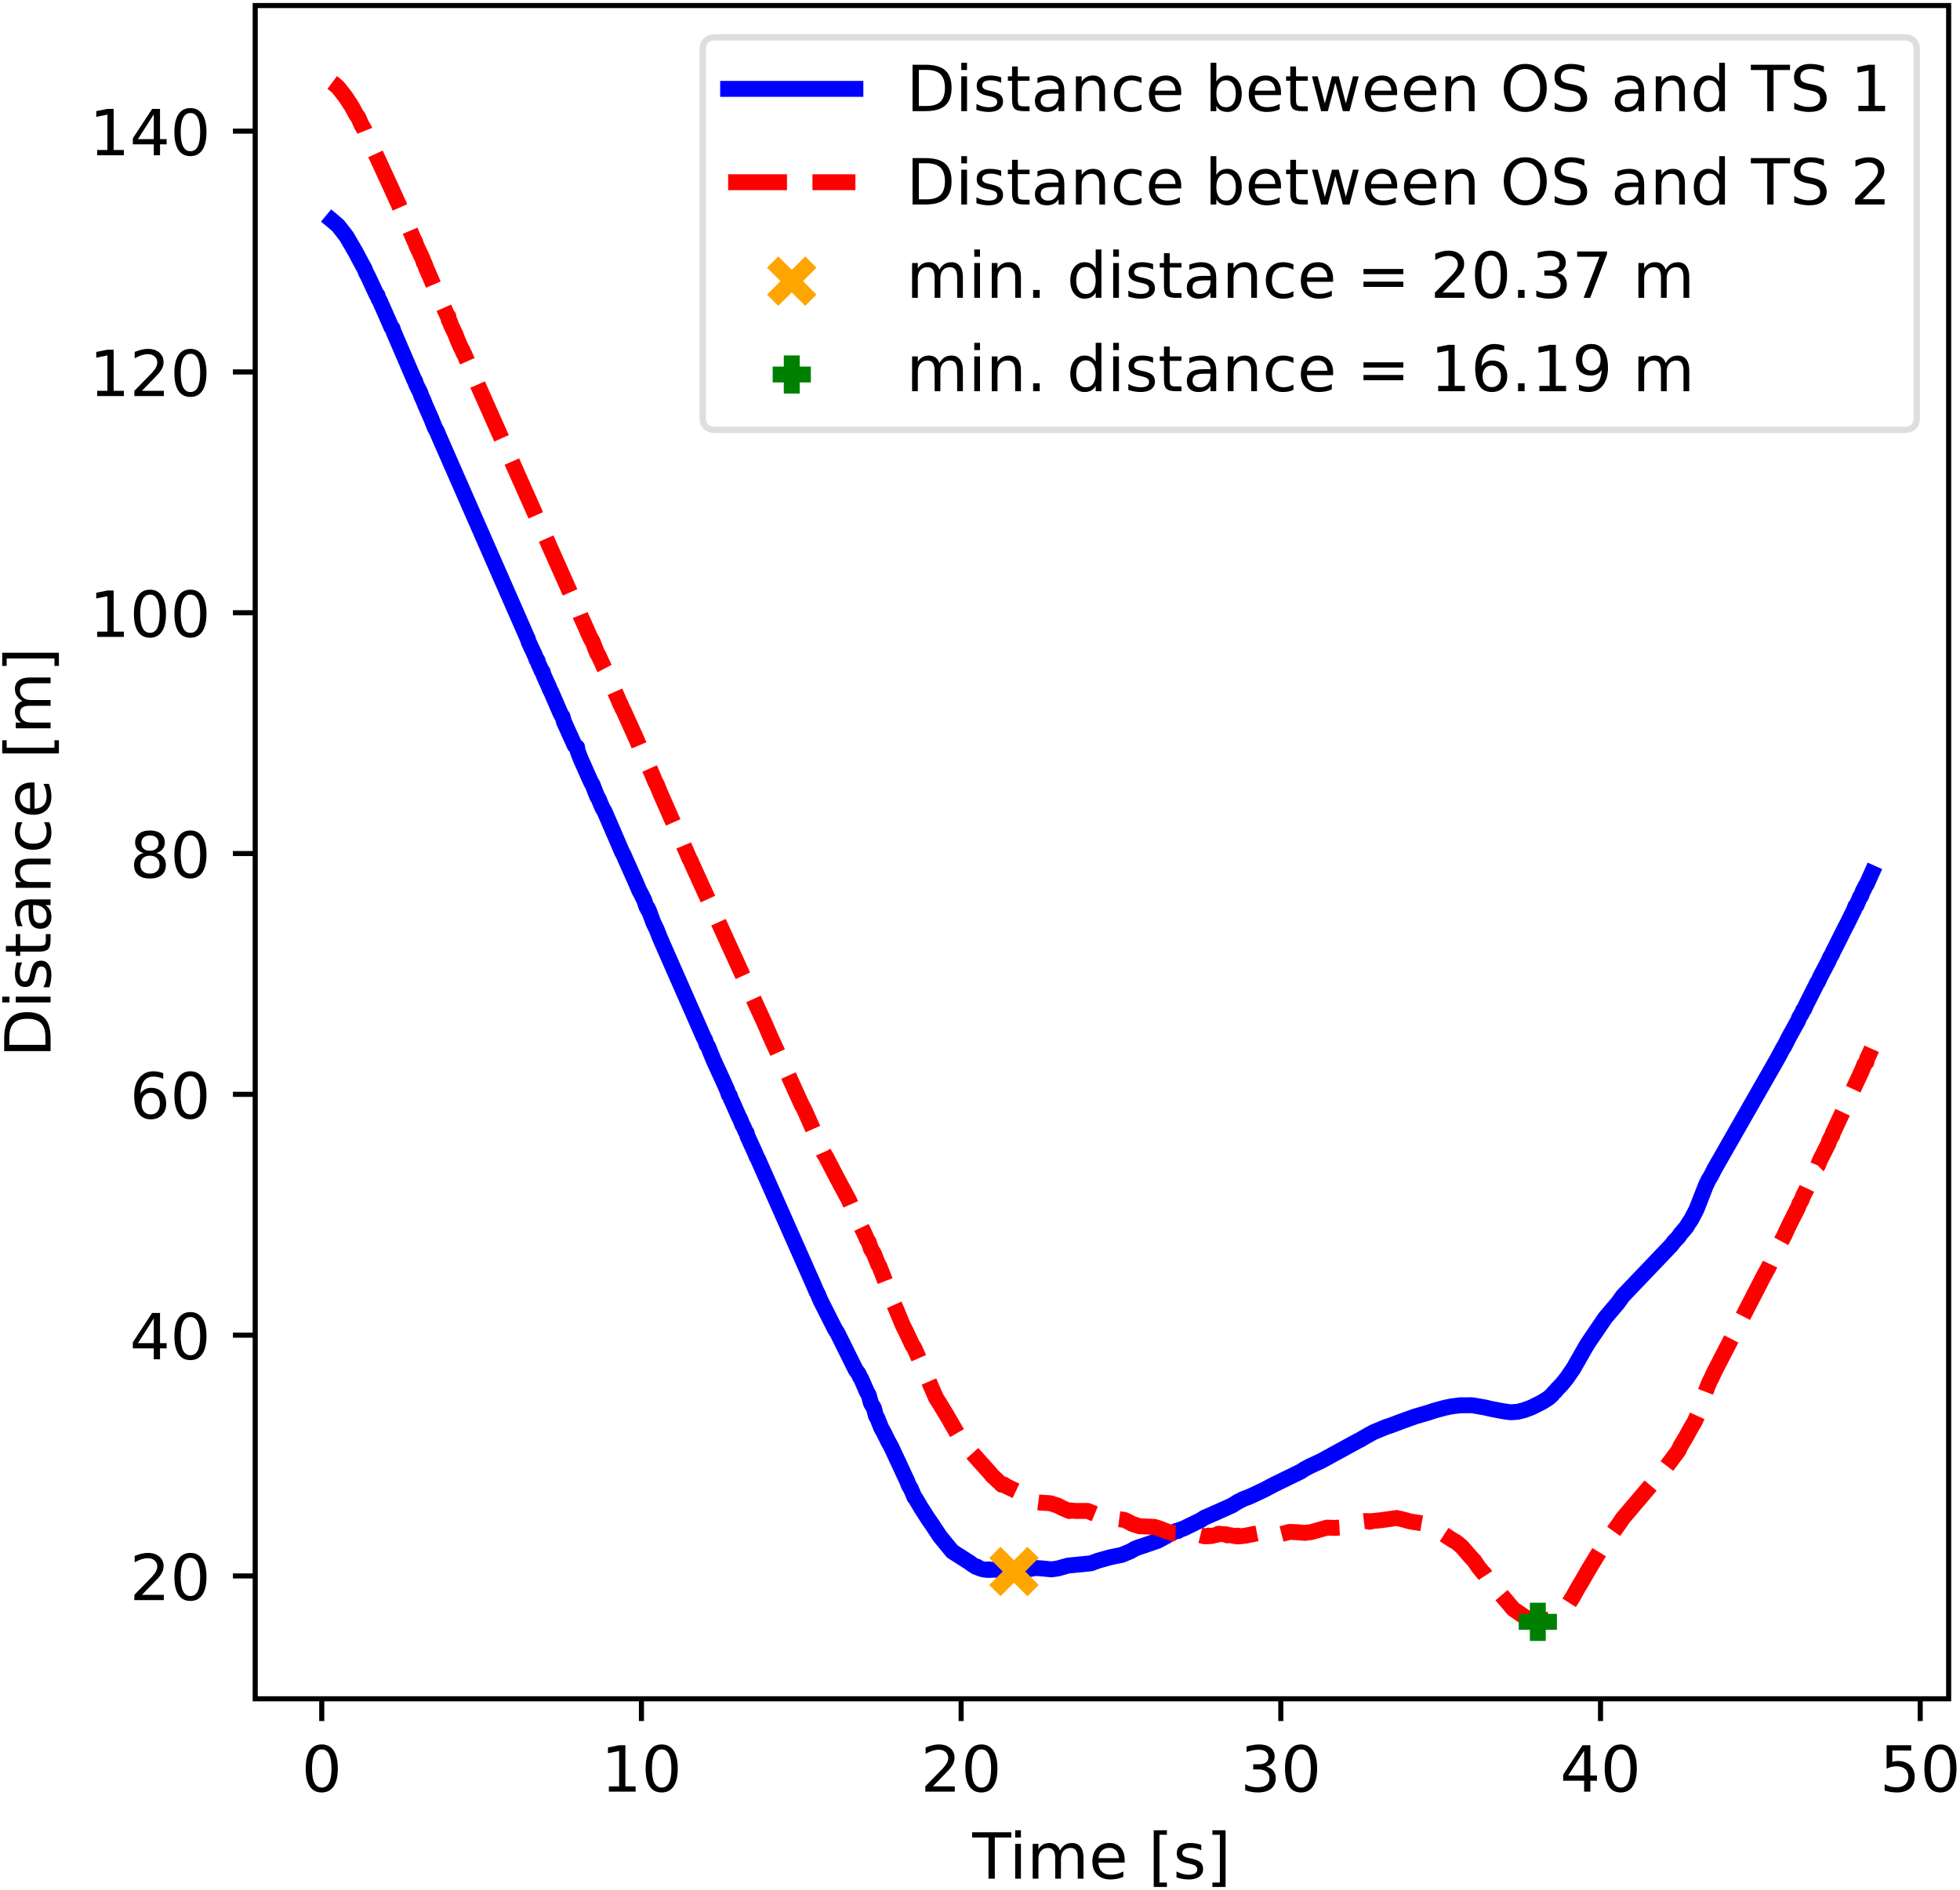 <svg xmlns="http://www.w3.org/2000/svg" xmlns:xlink="http://www.w3.org/1999/xlink" width="308pt" height="396" viewBox="0 0 308 297"><clipPath id="a"><path transform="matrix(1 0 0 -1 -63 305)" d="M0 0h460.8v345.6H0z"/></clipPath><g clip-path="url(#a)"><path d="M-63 305h460.8V-40.6H-63z" fill="#fff"/><path d="M40.104 266.984h266.112V.872H40.104z" fill="#fff"/><path stroke-width=".8" stroke-linejoin="round" fill="none" stroke="#000" d="M50.562 266.984v3.5"/><symbol id="b"><path transform="matrix(.001 0 0 .001 -.066 .013)" d="M318 664c-51 0-89-25-115-75s-38-125-38-225 12-175 38-225 64-75 115-75 89 25 115 75c25 50 38 125 38 225s-13 175-38 225c-26 50-64 75-115 75zm0 78c81 0 143-33 187-97 43-65 65-159 65-281 0-123-22-217-65-281-44-64-106-96-188-96S173 19 130 83 66 241 66 364c0 122 21 216 64 281 43 64 106 97 188 97z"/></symbol><use xlink:href="#b" transform="matrix(10 0 0 -10 48.043 281.708)"/><path stroke-width=".8" stroke-linejoin="round" fill="none" stroke="#000" d="M100.799 266.984v3.5"/><symbol id="c"><path transform="translate(-.11) scale(.001)" d="M124 83h161v556l-175-35v90l174 35h99V83h161V0H124v83z"/></symbol><use xlink:href="#c" transform="matrix(10 0 0 -10 95.54 281.578)"/><use xlink:href="#b" transform="matrix(10 0 0 -10 101.46 281.708)"/><path stroke-width=".8" stroke-linejoin="round" fill="none" stroke="#000" d="M151.036 266.984v3.5"/><symbol id="d"><path transform="translate(-.073) scale(.001)" d="M192 83h344V0H73v83c37 38 88 90 153 156 64 65 105 107 122 126 32 35 54 65 66 90 12 24 19 49 19 73 0 38-14 70-41 94s-62 37-106 37c-31 0-64-6-98-16-34-11-71-27-110-49v100c40 16 77 28 111 36s66 12 95 12c75 0 135-19 180-57s68-88 68-151c0-30-6-59-17-85-11-27-31-59-61-95-8-10-34-37-78-82S271 164 192 83z"/></symbol><use xlink:href="#d" transform="matrix(10 0 0 -10 145.406 281.578)"/><use xlink:href="#b" transform="matrix(10 0 0 -10 151.696 281.708)"/><path stroke-width=".8" stroke-linejoin="round" fill="none" stroke="#000" d="M201.272 266.984v3.5"/><symbol id="e"><path transform="matrix(.001 0 0 .001 -.076 .013)" d="M406 393c47-10 84-31 110-63s40-72 40-118c0-72-25-128-74-167-50-39-120-58-211-58-31 0-63 3-95 9-32 5-66 14-100 26v95c27-16 57-28 90-36 32-8 66-12 102-12 62 0 109 12 141 36s49 60 49 107c0 42-15 76-45 100s-72 37-126 37h-85v81h89c48 0 85 9 111 29 26 19 39 47 39 84s-14 66-40 86c-27 20-65 30-114 30-27 0-56-3-87-9s-65-15-102-27v88c37 10 72 18 105 23 32 5 63 8 93 8 74 0 133-17 177-51s66-80 66-138c0-40-12-74-35-102s-56-48-98-58z"/></symbol><use xlink:href="#e" transform="matrix(10 0 0 -10 195.673 281.708)"/><use xlink:href="#b" transform="matrix(10 0 0 -10 201.933 281.708)"/><path stroke-width=".8" stroke-linejoin="round" fill="none" stroke="#000" d="M251.51 266.984v3.5"/><symbol id="f"><path transform="translate(-.049) scale(.001)" d="M378 643 129 254h249v389zm-26 86h124V254h104v-82H476V0h-98v172H49v95l303 462z"/></symbol><use xlink:href="#f" transform="matrix(10 0 0 -10 245.64 281.578)"/><use xlink:href="#b" transform="matrix(10 0 0 -10 252.17 281.708)"/><path stroke-width=".8" stroke-linejoin="round" fill="none" stroke="#000" d="M301.746 266.984v3.5"/><symbol id="g"><path transform="matrix(.001 0 0 .001 -.077 .013)" d="M108 729h387v-83H198V467c14 5 29 9 43 11s29 4 43 4c81 0 145-23 193-67 48-45 72-105 72-181 0-79-25-140-74-183S357-13 269-13c-31 0-62 3-94 7-32 5-64 12-98 23v99c29-16 59-28 91-36 31-8 64-11 99-11 56 0 101 14 134 44 32 30 49 70 49 121 0 50-17 90-49 120-33 30-78 45-134 45-26 0-53-3-79-9s-53-15-80-27v366z"/></symbol><use xlink:href="#g" transform="matrix(10 0 0 -10 296.157 281.708)"/><use xlink:href="#b" transform="matrix(10 0 0 -10 302.407 281.708)"/><symbol id="h"><path transform="translate(.002) scale(.001)" d="M-2 729h616v-83H355V0h-99v646H-2v83z"/></symbol><symbol id="i"><path transform="translate(-.094) scale(.001)" d="M94 547h90V0H94v547zm0 213h90V646H94v114z"/></symbol><symbol id="j"><path transform="translate(-.091) scale(.001)" d="M520 442c22 40 49 69 80 89 31 19 68 29 111 29 56 0 100-20 131-60s47-97 47-170V0h-90v327c0 52-10 91-28 117-19 25-47 38-85 38-47 0-84-16-111-47s-40-73-40-126V0h-90v327c0 52-10 91-28 117-19 25-48 38-86 38-46 0-83-16-110-47s-40-73-40-126V0H91v547h90v-85c20 33 45 58 74 74 28 16 62 24 102 24s73-10 101-30 48-50 62-88z"/></symbol><symbol id="k"><path transform="matrix(.001 0 0 .001 -.055 .013)" d="M562 296v-44H149c4-62 22-110 56-142 33-32 79-48 139-48 34 0 68 4 100 12s65 21 97 39V28c-32-14-65-25-99-31s-69-10-103-10c-88 0-157 25-208 75S55 181 55 268c0 89 24 160 72 213 48 52 114 79 196 79 74 0 132-24 175-71 42-48 64-112 64-193zm-90 26c-1 49-15 88-41 118-27 29-63 44-107 44-50 0-90-15-120-43s-48-68-52-119h320z"/></symbol><symbol id="m"><path transform="matrix(.001 0 0 .001 -.086 .131)" d="M86 760h207v-70H176V-61h117v-70H86v891z"/></symbol><symbol id="n"><path transform="matrix(.001 0 0 .001 -.054 .013)" d="M443 531v-85c-26 12-52 22-79 29-28 6-56 10-85 10-45 0-79-7-101-21s-33-34-33-61c0-21 8-37 24-49s48-24 96-34l31-7c64-14 109-34 136-58 26-25 40-60 40-104 0-51-20-91-60-120-40-30-96-44-166-44-30 0-60 3-92 8S89 8 54 20v93c33-18 66-31 98-39 32-9 64-13 96-13 42 0 75 7 98 21 22 14 34 35 34 62 0 24-9 43-25 56s-52 26-108 38l-31 7c-56 12-97 30-121 54-25 24-37 57-37 100 0 51 18 91 54 119s88 42 156 42c33 0 64-3 94-8 29-5 56-12 81-21z"/></symbol><symbol id="o"><path transform="matrix(.001 0 0 .001 -.097 .131)" d="M304 760v-891H97v70h117v751H97v70h207z"/></symbol><use xlink:href="#h" transform="matrix(10 0 0 -10 152.757 295.25)"/><use xlink:href="#i" transform="matrix(10 0 0 -10 159.53 295.25)"/><use xlink:href="#j" transform="matrix(10 0 0 -10 162.28 295.25)"/><use xlink:href="#k" transform="matrix(10 0 0 -10 171.66 295.38)"/><use xlink:href="#l" transform="matrix(10 0 0 -10 177.26 295.25)"/><use xlink:href="#m" transform="matrix(10 0 0 -10 181.3 296.56)"/><use xlink:href="#n" transform="matrix(10 0 0 -10 184.88 295.38)"/><use xlink:href="#o" transform="matrix(10 0 0 -10 190.52 296.56)"/><path stroke-width=".8" stroke-linejoin="round" fill="none" stroke="#000" d="M40.104 247.679h-3.5"/><use xlink:href="#d" transform="matrix(10 0 0 -10 21.115 251.475)"/><use xlink:href="#b" transform="matrix(10 0 0 -10 27.405 251.605)"/><path stroke-width=".8" stroke-linejoin="round" fill="none" stroke="#000" d="M40.104 209.833h-3.5"/><use xlink:href="#f" transform="matrix(10 0 0 -10 20.875 213.63)"/><use xlink:href="#b" transform="matrix(10 0 0 -10 27.405 213.76)"/><path stroke-width=".8" stroke-linejoin="round" fill="none" stroke="#000" d="M40.104 171.988h-3.5"/><symbol id="p"><path transform="matrix(.001 0 0 .001 -.07 .013)" d="M330 404c-44 0-79-16-105-46s-39-72-39-124c0-53 13-95 39-125s61-45 105-45 79 15 105 45 39 72 39 125c0 52-13 94-39 124s-61 46-105 46zm196 309v-90c-25 12-50 21-75 27-26 6-51 9-75 9-66 0-116-22-150-66s-54-111-58-199c19 28 43 50 72 65s61 23 96 23c73 0 131-23 173-67s64-105 64-181c0-75-23-135-67-180S403-13 330-13c-84 0-149 32-193 96-45 64-67 158-67 281 0 115 27 207 82 275 54 68 128 103 220 103 24 0 49-3 75-7 25-5 51-12 79-22z"/></symbol><use xlink:href="#p" transform="matrix(10 0 0 -10 21.085 175.915)"/><use xlink:href="#b" transform="matrix(10 0 0 -10 27.405 175.915)"/><path stroke-width=".8" stroke-linejoin="round" fill="none" stroke="#000" d="M40.104 134.143h-3.5"/><symbol id="q"><path transform="matrix(.001 0 0 .001 -.068 .013)" d="M318 346c-47 0-84-13-111-38s-40-59-40-103 13-79 40-104 64-37 111-37c46 0 83 12 110 38 27 25 41 59 41 103s-14 78-40 103c-27 25-64 38-111 38zm-99 42c-42 10-75 30-99 59s-35 64-35 106c0 58 20 104 62 138 41 34 98 51 171 51 72 0 129-17 171-51 41-34 62-80 62-138 0-42-12-77-36-106s-56-49-98-59c47-11 84-33 111-65 26-32 40-72 40-118 0-71-22-125-65-162-44-38-106-56-186-56S175 5 132 43c-43 37-64 91-64 162 0 46 13 86 40 118 26 32 63 54 111 65zm-36 156c0-38 11-68 35-89s57-31 100-31c42 0 75 10 99 31s36 51 36 89-12 67-36 88-57 32-99 32c-43 0-76-11-100-32s-35-50-35-88z"/></symbol><use xlink:href="#q" transform="matrix(10 0 0 -10 21.065 138.07)"/><use xlink:href="#b" transform="matrix(10 0 0 -10 27.405 138.07)"/><path stroke-width=".8" stroke-linejoin="round" fill="none" stroke="#000" d="M40.104 96.298h-3.5"/><use xlink:href="#c" transform="matrix(10 0 0 -10 15.126 100.095)"/><use xlink:href="#b" transform="matrix(10 0 0 -10 21.046 100.225)"/><use xlink:href="#b" transform="matrix(10 0 0 -10 27.406 100.225)"/><path stroke-width=".8" stroke-linejoin="round" fill="none" stroke="#000" d="M40.104 58.453h-3.5"/><use xlink:href="#c" transform="matrix(10 0 0 -10 15.126 62.25)"/><use xlink:href="#d" transform="matrix(10 0 0 -10 21.116 62.25)"/><use xlink:href="#b" transform="matrix(10 0 0 -10 27.406 62.38)"/><path stroke-width=".8" stroke-linejoin="round" fill="none" stroke="#000" d="M40.104 20.608h-3.5"/><use xlink:href="#c" transform="matrix(10 0 0 -10 15.126 24.405)"/><use xlink:href="#f" transform="matrix(10 0 0 -10 20.876 24.405)"/><use xlink:href="#b" transform="matrix(10 0 0 -10 27.406 24.535)"/><symbol id="r"><path transform="translate(-.098) scale(.001)" d="M197 648V81h119c100 0 174 22 221 68 46 46 70 118 70 216s-24 169-70 215c-47 45-121 68-221 68H197zm-99 81h203c141 0 245-30 311-88 66-59 99-151 99-276 0-126-34-218-100-277S441 0 301 0H98v729z"/></symbol><symbol id="s"><path transform="translate(-.027) scale(.001)" d="M183 702V547h185v-70H183V180c0-45 6-74 18-86 12-13 37-19 75-19h92V0h-92c-70 0-118 13-144 39s-39 73-39 141v297H27v70h66v155h90z"/></symbol><symbol id="t"><path transform="matrix(.001 0 0 .001 -.06 .013)" d="M343 275c-73 0-123-9-151-25-28-17-42-45-42-85 0-32 10-58 31-76 21-19 50-28 86-28 50 0 90 17 120 53 30 35 45 82 45 141v20h-89zm179 37V0h-90v83c-21-34-47-58-77-73s-68-23-112-23c-56 0-101 15-134 46s-49 73-49 126c0 61 20 107 62 139 41 31 102 47 184 47h126v9c0 41-14 73-41 96-27 22-65 34-114 34-32 0-62-4-92-12s-58-19-85-33v83c32 12 64 22 95 28s61 10 91 10c79 0 138-21 177-62s59-103 59-186z"/></symbol><symbol id="u"><path transform="translate(-.091) scale(.001)" d="M549 330V0h-90v327c0 52-11 90-31 116s-50 39-90 39c-49 0-87-16-115-47s-42-73-42-126V0H91v547h90v-85c21 32 46 57 76 73 29 16 63 25 101 25 62 0 110-20 142-59s49-96 49-171z"/></symbol><symbol id="v"><path transform="matrix(.001 0 0 .001 -.055 .013)" d="M488 526v-84c-26 14-51 24-77 31s-51 11-77 11c-58 0-104-19-136-56s-48-89-48-155c0-67 16-119 48-156s78-55 136-55c26 0 51 3 77 10s51 18 77 32V21C462 9 436 0 410-5c-27-5-56-8-86-8-82 0-148 25-196 77-49 51-73 121-73 209 0 89 24 159 73 210s116 77 202 77c28 0 55-3 81-9s52-14 77-25z"/></symbol><use xlink:href="#r" transform="matrix(0 -10 -10 0 7.948 165.198)"/><use xlink:href="#i" transform="matrix(0 -10 -10 0 7.948 157.538)"/><use xlink:href="#n" transform="matrix(0 -10 -10 0 8.078 155.158)"/><use xlink:href="#s" transform="matrix(0 -10 -10 0 7.948 150.218)"/><use xlink:href="#t" transform="matrix(0 -10 -10 0 8.078 145.968)"/><use xlink:href="#u" transform="matrix(0 -10 -10 0 7.948 139.528)"/><use xlink:href="#v" transform="matrix(0 -10 -10 0 8.078 133.548)"/><use xlink:href="#k" transform="matrix(0 -10 -10 0 8.078 128.048)"/><use xlink:href="#l" transform="matrix(0 -10 -10 0 7.948 122.448)"/><use xlink:href="#m" transform="matrix(0 -10 -10 0 9.258 118.408)"/><use xlink:href="#j" transform="matrix(0 -10 -10 0 7.948 114.458)"/><use xlink:href="#o" transform="matrix(0 -10 -10 0 9.258 104.658)"/><clipPath id="w"><path transform="matrix(1 0 0 -1 -63 305)" d="M103.104 38.016h266.112v266.112H103.104z"/></clipPath><g clip-path="url(#w)"><path stroke-width="2.5" stroke-linecap="square" stroke-linejoin="round" fill="none" stroke="#00f" d="m52.2 34.667.166.137.768.665 1.317 1.689 1.431 2.466 1.116 2.1.276.489.286.708.231.415 1.382 2.975.146.1.17.566.216.327.181.448 1.236 2.797.387.907.156.106.23.681 3.23 7.513.106.11.176.578.628 1.255.196.589.281.575.322.82.93 2.097.547 1.396.382.696.23.574 13.936 31.8.066.114.17.57.995 2.134.206.575.151.113.17.57.272.567.236.568.146.114.17.574.403.901.361.776.221.56.186.341 1.437 3.325.176.346.176.233.22.808 1.704 3.767.361.227.076.566.21.567.357.902.412.905.789 1.794.417.897.16.222.252.667.482 1.228.211.337.613 1.454.337.56 2.768 6.42.246.444.336.782 1.643 3.688.467 1.105.312.565.216.46.241.46.337 1.031.22.228.02.229.146.113.729 1.98.512 1.048.412 1.07.196.467 6.827 15.534.156.224.251.787.256.34.347.899.502 1.231 1.342 2.922.773 1.718.272.792.15.113.186.564.176.339 1.035 2.356.286.564.297.793.105.114.392.896.16.224.157.56 1.23 2.698.166.45.201.338 8.902 20.117.291.707.252.462.366.907 2.301 4.566.432.688 2.708 5.473.221.412.337.417.291.64.156.218.904 2.066.286.491.342 1.282.467.777.332 1.254.18.244.639 1.62.432.768.628 1.278.517.939.271.58 2.24 4.81.262.679.281.436.598 1.415.176.188.904 1.535 1.18 1.829.493.701 1.271 1.925 1.914 2.33 2.773 1.773.287.226.673.43.17-.033.302.217.668.21.693.078.161-.092.166.088 1.165-.063.161.11.312-.088.12.01.156.133.342-.19.336.192 1.035.145 1.186-.076 2.3-.473.91.052 1.653.165.984-.134 1.653-.46 3.577-.354 1.065-.4 1.929-.541 1.864-.387 1.386-.58.618-.364.628-.255.719-.226 2.315-.8 1.14-.611.774-.465 1.04-.483.211.04.292-.206.532-.173 2.793-1.361.498-.344 1.145-.498 3.175-1.417 1.045-.642.764-.387 1.024-.388 2.311-1.086 1.548-.825 4.15-2.018.642-.42.804-.424 1.798-.839 5.732-3.136.458-.22.351-.227.533-.3 1.11-.621 2.02-.841.778-.25 1.588-.603 2.185-.785 2.13-.621.87-.295 1.627-.443 1.125-.233 1.311-.16 1.839-.014 1.944.33 1.105.255 1.291.25.749.136 1.02.135 1.085-.073 1.055-.266 1.075-.403 1.713-.854 1.01-.64.522-.457.337-.413.251-.217.251-.332.573-.565.472-.574.472-.58.714-1.048.256-.353 2.13-3.734.387-.598 2.552-3.748 1.944-2.284.829-1.15 7.575-7.934.463-.602.693-.719.306-.475.523-.597.427-.518.246-.419.507-.758.81-1.55.833-2.12.648-1.658.417-.875.397-.644.512-1.021 9.957-17.447.89-1.67.095-.095.804-1.583 1.427-2.576.175-.485.377-.586.236-.58.14-.095.302-.683 1.482-2.94.287-.593.11-.097.397-.883 1.246-2.366.251-.596.357-.597.156-.398.17-.297 1.713-3.432.322-.603 1.05-2.142.226-.605.166-.1.572-1.36.141-.1.347-.934.1-.1.216-.508.216-.306.804-1.797"/></g><clipPath id="x"><path transform="matrix(1 0 0 -1 -63 305)" d="M103.104 38.016h266.112v266.112H103.104z"/></clipPath><g clip-path="url(#x)"><path stroke-width="2.5" stroke-dasharray="9.25,4" stroke-linejoin="round" fill="none" stroke="red" d="m52.2 12.968.266.198.402.333.266.247 1.15 1.462.99 1.513.714 1.33.301.376.483 1.118.226.386.276.491.286.722.231.403 3.939 8.56.311.684.247.563.331.682.176.454.713 1.611.402 1.029.302.572.914 2.158.105.11.176.586.98 2.071.23.693.106.11.292.818.22.462.985 2.311.704 1.495 1.381 3.104.146.112.075.57.11.111.297.806.658 1.362.247.684.592 1.37.252.453.18.455.1.112.332.804 1.261 2.855.201.456 15.569 35.01.361.225.076.562.21.566.357.895.412.89.925 2.103.281.554.16.222.252.67.482 1.218.211.33.87 1.886.175.332.276.763.699 1.436 1.025 2.332.371.883.1.112.202.55.246.436.336.76 1.643 3.624.467 1.117.312.658 1.638 3.616.572 1.398.211.341.412 1.032.196.468 2.808 6.38.287.452.12.446.106.112.417.986.261.558.538 1.268.206.337.175.448 10.45 22.95.311.658.839 1.859.563 1.315.487 1.094.91 1.973.235.33.252.768.914 1.863 2.245 4.961.473.888 3.014 6.787.412.665 1.909 3.668 1.648 3.06.623 1.431 1.939 4.079.286.672.286.442.342 1.078.467.743.673 1.697.166.235 1.372 3.508.256.531.392 1.318.507 1.127 1.23 2.955.337.64 1.14 2.43.182.209.301.639 3.205 7.377.538.838 1.17 1.937 2.25 3.891.93 1.005.442.606.287.323 2.833 3.155.397.482 1.517 1.422.342-.022.336.246 1.678.797 1.738 1.22.668.198.437.25.91.116 1.472.09 1.165.37.824.427 1.01.434.206-.09.814.074 1.863-.006 1.447.602 1.045.336.206.169.347-.057 2.723.364.673.315.542.299 1.18.382 1.327.053 1.025.055.924.288.533.24 1.316.448 1.065.045.14-.115.192.087.793-.096.89.074 1.949.486.542.015.136-.116.337.088 1.034-.225.231-.153.438.062.713.029.196.166.351-.042 1.09.197.171-.107.126.122 1.065-.11 2.015-.402.09-.115.176.01.22.15 2.08.272 1.02-.16 1.392-.36 1.03.043 1.351.11 1.04-.128 2.452-.693 1.205.044 1.176-.081 1.06-.236 1.03-.444.829-.233.673-.08.567.001.176.11.392-.114 1.296-.123 2.577-.359 1.156.28.97.273 1.356.204 1.24.216.845.421 1.457.938 1.763 1.157.477.257.683.54.387.373 1.186 1.39.608.636.703 1.03.728.9.171.128.482.748.453.488.818 1.01 2.819 3.328 2.401 1.637.975.314.743.035.86-.159 1.074-.394.337-.21.633-.362 1.276-1.138.24-.347.584-.914.256-.413.784-1.418.607-.995 1.126-1.965 2.753-4.523.768-.881 1.231-1.718.573-.842 5.2-6.128.31-.396.634-.657.326-.431.593-.779 1.668-2.234.306-.675.523-.886.427-.704.367-.695.577-1.019.307-.497.763-1.685.493-1.546.487-1.506.286-.75.392-.958.186-.31.512-1.12 7.928-15.386.512-.894.287-.6.512-1.091.648-1.117.553-1.307.502-.917.804-1.746 1.427-2.822.175-.521.377-.628.236-.64.442-.855 1.482-3.178.287-.638.11-.106.397-.966 1.246-2.453.17-.536.342-.642.096-.107.156-.538.17-.323 1.713-3.676.322-.659.16-.22.161-.547 1.975-4.23.412-1.017.301-.332.116-.556.17-.327.543-1.213"/></g><clipPath id="y"><path transform="matrix(1 0 0 -1 -63 305)" d="M103.104 38.016h266.112v266.112H103.104z"/></clipPath><g clip-path="url(#y)"><path d="m156.34 249.978 6-6m-6 0 6 6" fill="orange"/><path stroke-width="2.5" stroke-linejoin="round" fill="none" stroke="orange" d="m156.34 249.978 6-6m-6 0 6 6"/></g><clipPath id="z"><path transform="matrix(1 0 0 -1 -63 305)" d="M103.104 38.016h266.112v266.112H103.104z"/></clipPath><g clip-path="url(#z)"><path d="M238.658 254.888h6m-3 3v-6" fill="green"/><path stroke-width="2.5" stroke-linejoin="round" fill="none" stroke="green" d="M238.658 254.888h6m-3 3v-6"/></g><path stroke-width=".8" stroke-linecap="square" stroke-miterlimit="10" fill="none" stroke="#000" d="M40.104 266.984V.872M306.216 266.984V.872M40.104 266.984h266.112M40.104.872h266.112"/><path d="M112.42 67.56h186.796c1.333 0 2-.667 2-2V7.872c0-1.333-.667-2-2-2H112.419c-1.333 0-2 .667-2 2V65.56c0 1.333.667 2 2 2z" fill="#fff" fill-opacity=".8"/><path stroke-miterlimit="10" fill="none" stroke="#d5d6d5" stroke-opacity=".8" d="M112.42 67.56h186.796c1.333 0 2-.667 2-2V7.872c0-1.333-.667-2-2-2H112.419c-1.333 0-2 .667-2 2V65.56c0 1.333.667 2 2 2z"/><path stroke-width="2.5" stroke-linecap="square" stroke-linejoin="round" fill="none" stroke="#00f" d="M114.42 13.966h20"/><symbol id="A"><path transform="matrix(.001 0 0 .001 -.091 .013)" d="M487 273c0 66-14 117-41 155-28 38-65 57-112 57-48 0-85-19-112-57-28-38-41-89-41-155s13-118 41-156c27-38 64-56 112-56 47 0 84 18 112 56 27 38 41 90 41 156zM181 464c18 32 42 56 71 72s64 24 104 24c66 0 120-27 162-79 41-53 62-122 62-208s-21-156-62-208c-42-52-96-78-162-78-40 0-75 8-104 23s-53 39-71 72V0H91v760h90V464z"/></symbol><symbol id="B"><path transform="translate(-.042) scale(.001)" d="M42 547h90l112-427 112 427h106l112-427 112 427h90L633 0H527L409 448 291 0H185L42 547z"/></symbol><symbol id="C"><path transform="matrix(.001 0 0 .001 -.056 .013)" d="M394 662c-72 0-129-27-171-80-42-54-63-126-63-218s21-165 63-218c42-54 99-80 171-80 71 0 128 26 170 80 42 53 63 126 63 218s-21 164-63 218c-42 53-99 80-170 80zm0 80c102 0 183-35 245-103 61-68 92-160 92-275 0-116-31-207-92-275C577 21 496-13 394-13 291-13 209 21 148 89c-62 68-92 159-92 275 0 115 30 207 92 275 61 68 143 103 246 103z"/></symbol><symbol id="D"><path transform="matrix(.001 0 0 .001 -.066 .013)" d="M535 705v-96c-38 18-73 31-106 40-34 8-66 13-96 13-54 0-96-11-125-31-29-21-43-51-43-89 0-32 9-57 29-73 19-17 56-30 110-40l60-12c73-14 127-39 162-74 35-36 53-83 53-142 0-71-24-124-71-160-48-36-117-54-208-54-35 0-72 4-111 11S110 16 69 32v102c40-23 79-40 117-51 38-12 76-17 114-17 56 0 99 11 130 33 30 22 46 53 46 95 0 36-11 64-33 84s-58 35-108 45l-60 12c-74 14-127 37-160 69-33 31-49 74-49 130 0 64 22 115 68 152 45 37 108 56 188 56 34 0 68-3 104-9 35-6 71-16 109-28z"/></symbol><symbol id="E"><path transform="matrix(.001 0 0 .001 -.055 .013)" d="M454 464v296h90V0h-90v82c-19-33-43-57-72-72s-63-23-103-23c-66 0-120 26-162 78S55 187 55 273s20 155 62 208c42 52 96 79 162 79 40 0 74-8 103-24s53-40 72-72zM148 273c0-66 13-118 40-156s64-56 112-56 85 18 113 56c27 38 41 90 41 156s-14 117-41 155c-28 38-65 57-113 57s-85-19-112-57-40-89-40-155z"/></symbol><use xlink:href="#r" transform="matrix(10 0 0 -10 143.4 17.466)"/><use xlink:href="#i" transform="matrix(10 0 0 -10 151.06 17.466)"/><use xlink:href="#n" transform="matrix(10 0 0 -10 153.44 17.596)"/><use xlink:href="#s" transform="matrix(10 0 0 -10 158.38 17.466)"/><use xlink:href="#t" transform="matrix(10 0 0 -10 162.63 17.596)"/><use xlink:href="#u" transform="matrix(10 0 0 -10 169.07 17.466)"/><use xlink:href="#v" transform="matrix(10 0 0 -10 175.05 17.596)"/><use xlink:href="#k" transform="matrix(10 0 0 -10 180.55 17.596)"/><use xlink:href="#l" transform="matrix(10 0 0 -10 186.15 17.466)"/><use xlink:href="#A" transform="matrix(10 0 0 -10 190.24 17.596)"/><use xlink:href="#k" transform="matrix(10 0 0 -10 196.23 17.596)"/><use xlink:href="#s" transform="matrix(10 0 0 -10 202.1 17.466)"/><use xlink:href="#B" transform="matrix(10 0 0 -10 206.17 17.466)"/><use xlink:href="#k" transform="matrix(10 0 0 -10 214.48 17.596)"/><use xlink:href="#k" transform="matrix(10 0 0 -10 220.63 17.596)"/><use xlink:href="#u" transform="matrix(10 0 0 -10 227.14 17.466)"/><use xlink:href="#l" transform="matrix(10 0 0 -10 232.57 17.466)"/><use xlink:href="#C" transform="matrix(10 0 0 -10 236.31 17.596)"/><use xlink:href="#D" transform="matrix(10 0 0 -10 244.28 17.596)"/><use xlink:href="#l" transform="matrix(10 0 0 -10 249.97 17.466)"/><use xlink:href="#t" transform="matrix(10 0 0 -10 253.75 17.596)"/><use xlink:href="#u" transform="matrix(10 0 0 -10 260.19 17.466)"/><use xlink:href="#E" transform="matrix(10 0 0 -10 266.17 17.596)"/><use xlink:href="#l" transform="matrix(10 0 0 -10 271.97 17.466)"/><use xlink:href="#h" transform="matrix(10 0 0 -10 275.13 17.466)"/><use xlink:href="#D" transform="matrix(10 0 0 -10 281.92 17.596)"/><use xlink:href="#l" transform="matrix(10 0 0 -10 287.61 17.466)"/><use xlink:href="#c" transform="matrix(10 0 0 -10 291.89 17.466)"/><path stroke-width="2.5" stroke-dasharray="9.25,4" stroke-linejoin="round" fill="none" stroke="red" d="M114.42 28.638h20"/><use xlink:href="#r" transform="matrix(10 0 0 -10 143.4 32.138)"/><use xlink:href="#i" transform="matrix(10 0 0 -10 151.06 32.138)"/><use xlink:href="#n" transform="matrix(10 0 0 -10 153.44 32.268)"/><use xlink:href="#s" transform="matrix(10 0 0 -10 158.38 32.138)"/><use xlink:href="#t" transform="matrix(10 0 0 -10 162.63 32.268)"/><use xlink:href="#u" transform="matrix(10 0 0 -10 169.07 32.138)"/><use xlink:href="#v" transform="matrix(10 0 0 -10 175.05 32.268)"/><use xlink:href="#k" transform="matrix(10 0 0 -10 180.55 32.268)"/><use xlink:href="#l" transform="matrix(10 0 0 -10 186.15 32.138)"/><use xlink:href="#A" transform="matrix(10 0 0 -10 190.24 32.268)"/><use xlink:href="#k" transform="matrix(10 0 0 -10 196.23 32.268)"/><use xlink:href="#s" transform="matrix(10 0 0 -10 202.1 32.138)"/><use xlink:href="#B" transform="matrix(10 0 0 -10 206.17 32.138)"/><use xlink:href="#k" transform="matrix(10 0 0 -10 214.48 32.268)"/><use xlink:href="#k" transform="matrix(10 0 0 -10 220.63 32.268)"/><use xlink:href="#u" transform="matrix(10 0 0 -10 227.14 32.138)"/><use xlink:href="#l" transform="matrix(10 0 0 -10 232.57 32.138)"/><use xlink:href="#C" transform="matrix(10 0 0 -10 236.31 32.268)"/><use xlink:href="#D" transform="matrix(10 0 0 -10 244.28 32.268)"/><use xlink:href="#l" transform="matrix(10 0 0 -10 249.97 32.138)"/><use xlink:href="#t" transform="matrix(10 0 0 -10 253.75 32.268)"/><use xlink:href="#u" transform="matrix(10 0 0 -10 260.19 32.138)"/><use xlink:href="#E" transform="matrix(10 0 0 -10 266.17 32.268)"/><use xlink:href="#l" transform="matrix(10 0 0 -10 271.97 32.138)"/><use xlink:href="#h" transform="matrix(10 0 0 -10 275.13 32.138)"/><use xlink:href="#D" transform="matrix(10 0 0 -10 281.92 32.268)"/><use xlink:href="#l" transform="matrix(10 0 0 -10 287.61 32.138)"/><use xlink:href="#d" transform="matrix(10 0 0 -10 291.52 32.138)"/><path d="m121.42 47.185 6-6m-6 0 6 6" fill="orange"/><path stroke-width="2.5" stroke-linejoin="round" fill="none" stroke="orange" d="m121.42 47.185 6-6m-6 0 6 6"/><symbol id="F"><path transform="translate(-.107) scale(.001)" d="M107 124h103V0H107v124z"/></symbol><symbol id="G"><path transform="matrix(.001 0 0 .001 -.106 -.172)" d="M106 454h626v-82H106v82zm0-199h626v-83H106v83z"/></symbol><symbol id="H"><path transform="translate(-.082) scale(.001)" d="M82 729h469v-42L286 0H183l249 646H82v83z"/></symbol><use xlink:href="#j" transform="matrix(10 0 0 -10 143.33 46.81)"/><use xlink:href="#i" transform="matrix(10 0 0 -10 153.1 46.81)"/><use xlink:href="#u" transform="matrix(10 0 0 -10 155.85 46.81)"/><use xlink:href="#F" transform="matrix(10 0 0 -10 162.35 46.81)"/><use xlink:href="#l" transform="matrix(10 0 0 -10 164.46 46.81)"/><use xlink:href="#E" transform="matrix(10 0 0 -10 168.19 46.94)"/><use xlink:href="#i" transform="matrix(10 0 0 -10 174.93 46.81)"/><use xlink:href="#n" transform="matrix(10 0 0 -10 177.31 46.94)"/><use xlink:href="#s" transform="matrix(10 0 0 -10 182.25 46.81)"/><use xlink:href="#t" transform="matrix(10 0 0 -10 186.5 46.94)"/><use xlink:href="#u" transform="matrix(10 0 0 -10 192.94 46.81)"/><use xlink:href="#v" transform="matrix(10 0 0 -10 198.92 46.94)"/><use xlink:href="#k" transform="matrix(10 0 0 -10 204.42 46.94)"/><use xlink:href="#l" transform="matrix(10 0 0 -10 210.02 46.81)"/><use xlink:href="#G" transform="matrix(10 0 0 -10 214.26 45.09)"/><use xlink:href="#l" transform="matrix(10 0 0 -10 221.58 46.81)"/><use xlink:href="#d" transform="matrix(10 0 0 -10 225.49 46.81)"/><use xlink:href="#b" transform="matrix(10 0 0 -10 231.78 46.94)"/><use xlink:href="#F" transform="matrix(10 0 0 -10 238.55 46.81)"/><use xlink:href="#e" transform="matrix(10 0 0 -10 241.42 46.94)"/><use xlink:href="#H" transform="matrix(10 0 0 -10 247.84 46.81)"/><use xlink:href="#l" transform="matrix(10 0 0 -10 253.38 46.81)"/><use xlink:href="#j" transform="matrix(10 0 0 -10 257.47 46.81)"/><path d="M121.42 58.856h6m-3 3v-6" fill="green"/><path stroke-width="2.5" stroke-linejoin="round" fill="none" stroke="green" d="M121.42 58.856h6m-3 3v-6"/><symbol id="I"><path transform="matrix(.001 0 0 .001 -.063 .013)" d="M110 15v90c24-12 49-21 75-27 25-6 50-9 75-9 64 0 114 21 148 65s54 110 60 200c-20-28-44-50-72-65-29-15-61-22-96-22-74 0-132 22-174 66S63 417 63 494c0 74 22 134 66 180 44 45 103 68 177 68 84 0 149-33 193-97 44-65 67-159 67-281 0-116-28-207-82-275C429 21 356-13 264-13c-25 0-50 3-75 7-26 4-52 11-79 21zm196 309c44 0 79 15 105 45s39 72 39 125c0 52-13 94-39 124s-61 46-105 46-79-16-105-46-39-72-39-124c0-53 13-95 39-125s61-45 105-45z"/></symbol><use xlink:href="#j" transform="matrix(10 0 0 -10 143.33 61.481)"/><use xlink:href="#i" transform="matrix(10 0 0 -10 153.1 61.481)"/><use xlink:href="#u" transform="matrix(10 0 0 -10 155.85 61.481)"/><use xlink:href="#F" transform="matrix(10 0 0 -10 162.35 61.481)"/><use xlink:href="#l" transform="matrix(10 0 0 -10 164.46 61.481)"/><use xlink:href="#E" transform="matrix(10 0 0 -10 168.19 61.611)"/><use xlink:href="#i" transform="matrix(10 0 0 -10 174.93 61.481)"/><use xlink:href="#n" transform="matrix(10 0 0 -10 177.31 61.611)"/><use xlink:href="#s" transform="matrix(10 0 0 -10 182.25 61.481)"/><use xlink:href="#t" transform="matrix(10 0 0 -10 186.5 61.611)"/><use xlink:href="#u" transform="matrix(10 0 0 -10 192.94 61.481)"/><use xlink:href="#v" transform="matrix(10 0 0 -10 198.92 61.611)"/><use xlink:href="#k" transform="matrix(10 0 0 -10 204.42 61.611)"/><use xlink:href="#l" transform="matrix(10 0 0 -10 210.02 61.481)"/><use xlink:href="#G" transform="matrix(10 0 0 -10 214.26 59.761)"/><use xlink:href="#l" transform="matrix(10 0 0 -10 221.58 61.481)"/><use xlink:href="#c" transform="matrix(10 0 0 -10 225.86 61.481)"/><use xlink:href="#p" transform="matrix(10 0 0 -10 231.82 61.611)"/><use xlink:href="#F" transform="matrix(10 0 0 -10 238.55 61.481)"/><use xlink:href="#c" transform="matrix(10 0 0 -10 241.76 61.481)"/><use xlink:href="#I" transform="matrix(10 0 0 -10 247.65 61.611)"/><use xlink:href="#l" transform="matrix(10 0 0 -10 253.38 61.481)"/><use xlink:href="#j" transform="matrix(10 0 0 -10 257.47 61.481)"/></g></svg>